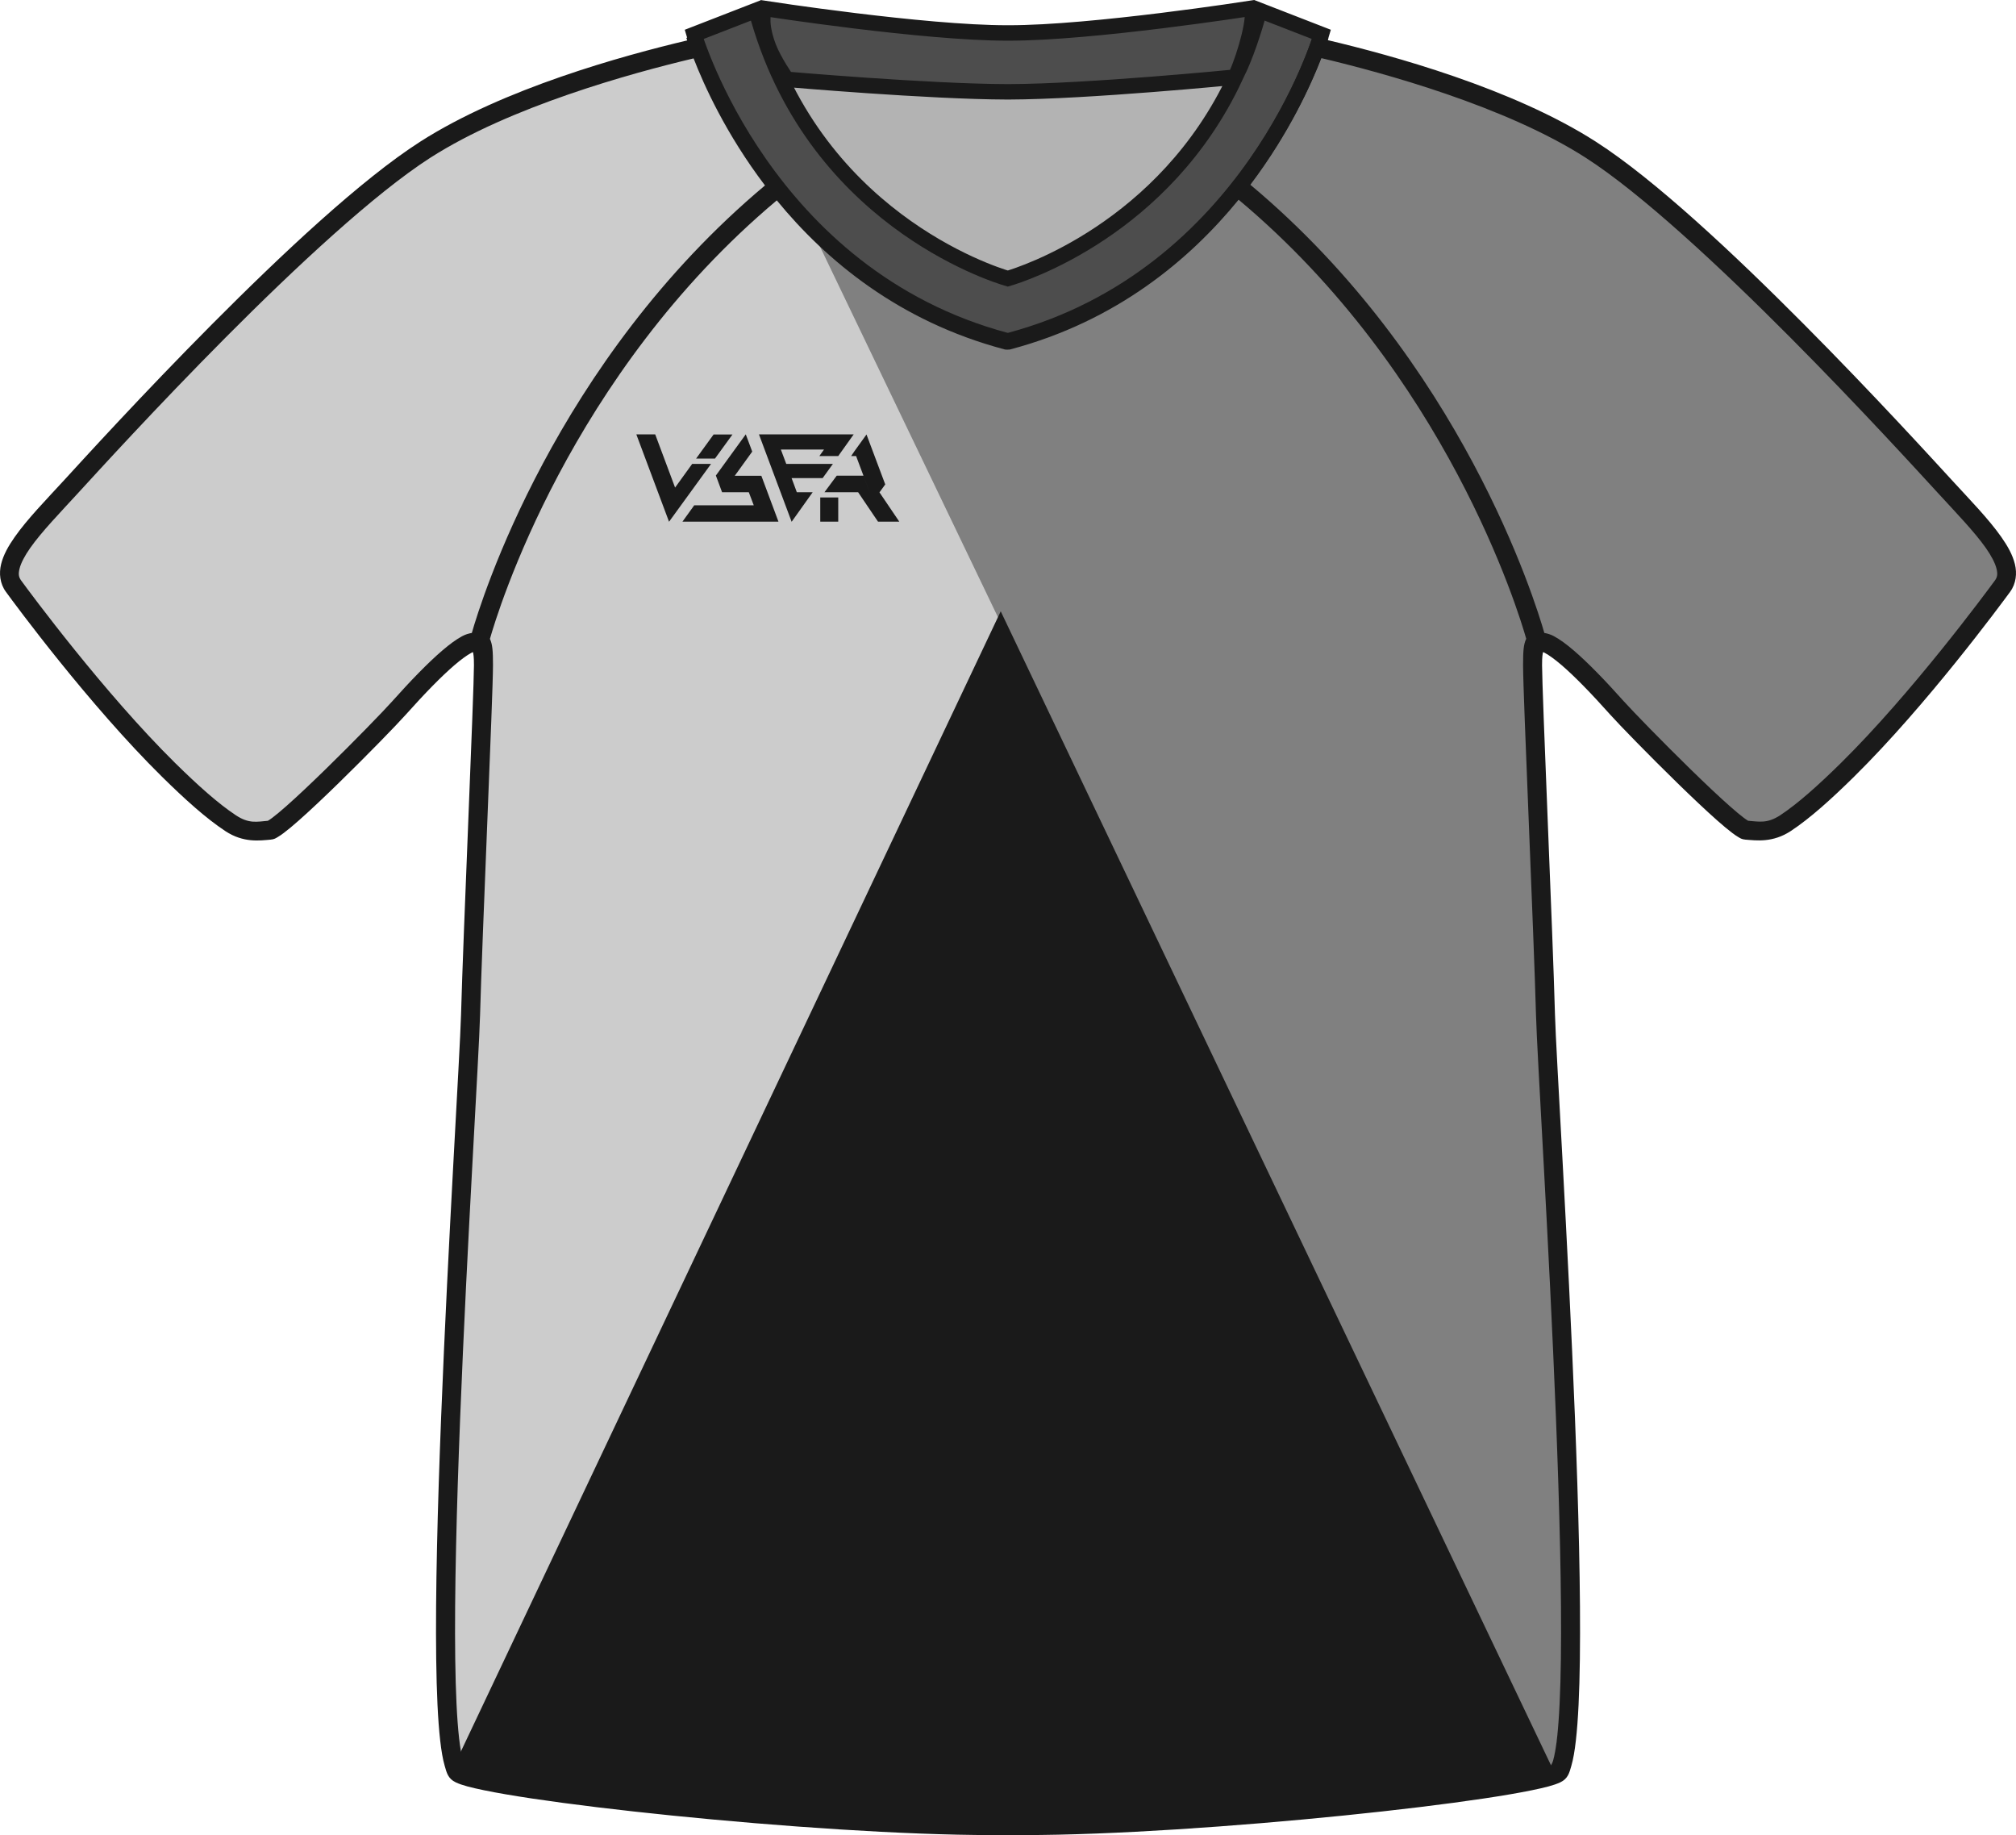 <svg width="600.09" height="546.11" version="1.1" viewBox="0 0 600.09 546.11" xml:space="preserve" xmlns="http://www.w3.org/2000/svg"><g id="design-1-cut" transform="translate(-188.96 -229.88)"><g><g stroke-width="0"><path id="D1-fixedColor" d="m421.71 253.07 68.501 4.519 66.122-5.471-15.46 27.591-33.537 26.163-18.552 6.898-34.488-18.077-22.358-22.596z" fill="#b3b3b3"/><path d="m419.59 285.36 13.791 15.137 57.183 114.03-166.17 341.75-2.825-76.98 11.892-248.31-0.951-11.892 20.931-52.327 35.202-49.948z" fill="#ccc"/><path d="m432.04 301.17 219.23 456.47 4.791-39.376-2.018-73.665-4.709-86.783-4.709-133.54-1.009-12.109-15.473-35.319-31.955-50.792-26.573-29.601-12.446-10.427-6.727 7.064-18.837 18.164-32.964 16.818-9.418 3.027-21.864-7.4-27.919-18.164z" fill="#808080"/><path d="m486.84 411.8-161.98 342.03 5.233 5.471 115.4 12.791 87.793-0.336 79.383-7.4 39.431-6.071z" fill="#1a1a1a"/><path id="D1-Fsleeve-R" d="m395.31 244.03 12.368 21.406 12.368 19.742-23.071 23.071-38.769 50.662-26.877 61.603-18.552 14.747-42.337 41.862-10.703-0.238-26.164-22.358-42.813-53.754 9.038-15.936 95.378-96.567 43.764-27.591z" fill="#ccc"/><path id="D1-Fsleeve-L" d="m581.78 244.51 30.92 8.087 45.191 18.552 49.948 39.959 77.063 83.723 2.171 7.503-63.893 73.009-14.152 2.973-64.814-61.484-21.763-52.922-45.191-62.554-19.266-15.46z" fill="#808080"/></g><path id="D1-VSER" d="m378.37 359.14 9.729 25.98v0.039l12.518-17.232h-5.617l-5.09 7.051-5.92-15.838zm32.578 0-8.898 12.256 1.848 4.977h7.957l1.473 3.885h-17.725l-3.506 4.865h28.582l-2e-3 -2e-3 -1.809-4.863h-4e-3l-3.277-8.787h-7.918l5.203-7.201zm3.922 0 9.729 26.02 6.26-8.787h-4.713l-0.943-2.564-0.623-1.658h9.256l3.055-4.223h-13.896l-1.6-4.262h12.783l0.08-0.041-1.402 1.965h5.619l4.6-6.449zm-13.498 0.039-5.203 7.164h5.619l5.203-7.164zm45.512 0-3.621 5.016-0.943 1.395h1.467l2.193 5.844 1.848 4.939h-2e-3l-1.848-4.939h-7.955l-3.658 4.939h10.029l5.92 8.748h6.334l-5.92-8.748h0.041l1.695-2.338-0.98-2.602zm-13.764 18.74v7.201h5.354v-7.201z" fill="#1a1a1a" stroke-width="4.592"/><path id="D1-collar" d="m423.12 253.48s42.206 3.67 65.728 3.727c0.058 1.4e-4 0.112-4e-3 0.17-4e-3 0.058 5e-5 0.11 4e-3 0.168 4e-3 23.493-0.057 67.372-4.367 67.479-4.377-21.135 45.287-63.494 58.719-67.719 59.949-4.789-1.395-58.559-18.44-74.924-79.826l-18.438 7.164s21.003 71.945 92.947 91.1h0.828c71.944-19.155 92.947-91.1 92.947-91.1l-18.439-7.164c-1.53 5.754-4.289 14.181-6.853 19.06 2.692-5.993 5.926-17.828 4.371-19.666 0 0-47.26 7.385-72.2 7.338-0.058-1.1e-4 -0.11 4e-3 -0.168 4e-3 -0.058-8e-5 -0.112-4e-3 -0.17-4e-3 -24.939 0.046-72.24-7.282-72.24-7.282s-1.921 3.401 1.103 11.391c1.614 4.264 5.409 9.685 5.409 9.685z" fill="#4d4d4d" stroke="#1a1a1a" stroke-width="4.592"/></g><path id="D1-frame" d="m397.67 239.85-4.412 1.293s0.215 0.635 0.254 0.764c-19.031 4.516-54.726 14.283-79.51 30.16-17.483 11.21-41.073 33.336-61.846 54.223-20.773 20.886-38.63 40.513-44.025 46.396h-2e-3c-5.373 5.859-10.981 11.584-14.783 16.992-1.901 2.704-3.382 5.333-4.055 8.08-0.672 2.745-0.361 5.795 1.404 8.215 2.3e-4 3.1e-4 2e-3 4e-3 2e-3 4e-3l2e-3 2e-3c2.784 3.828 24.779 33.652 46.488 55.057v2e-3c6.8 6.686 13.028 12.33 18.865 16.182 5.351 3.524 10.181 2.816 13.451 2.531 1.14-0.099 1.563-0.44 2.123-0.766 0.56-0.326 1.126-0.72 1.756-1.191 1.26-0.942 2.76-2.198 4.467-3.703 3.414-3.01 7.631-7.003 11.906-11.172 8.55-8.338 17.229-17.268 20.07-20.449v-2e-3c5.555-6.21 10.561-11.36 14.49-14.717 1.965-1.679 3.672-2.905 4.908-3.568 0.425-0.228 0.263-0.138 0.533-0.223 0.109 0.655 0.281 1.044 0.281 3.916 0 3.824-0.798 24.143-1.68 46.135s-1.842 45.894-2.164 57.822c-0.312 11.554-3.842 66.969-5.928 119.86-1.043 26.447-1.727 52.313-1.465 71.967 0.131 9.827 0.494 18.088 1.188 24.188 0.347 3.05 0.767 5.55 1.344 7.547 0.577 1.996 0.969 3.806 3.275 4.893v2e-3c1.918 0.906 4.6 1.564 8.426 2.356 3.828 0.792 8.682 1.622 14.35 2.471 11.335 1.698 25.916 3.467 41.801 5.076 31.77 3.217 68.718 5.791 95.221 5.791h9.201c26.503 0 63.459-2.583 95.234-5.805 15.888-1.611 30.47-3.382 41.803-5.078 5.667-0.848 10.518-1.676 14.344-2.465 3.822-0.788 6.498-1.446 8.412-2.346 2.31-1.083 2.71-2.895 3.289-4.893s1.001-4.497 1.35-7.547c0.696-6.1 1.06-14.362 1.191-24.189 0.264-19.654-0.42-45.522-1.465-71.969-2.09-52.894-5.631-108.31-5.943-119.86-0.323-11.928-1.284-35.839-2.166-57.836-0.882-21.997-1.68-42.317-1.68-46.121 0-2.865 0.173-3.264 0.283-3.918 0.273 0.085 0.118-5e-3 0.551 0.227 1.237 0.663 2.942 1.886 4.904 3.564 3.924 3.356 8.919 8.507 14.475 14.719v8e-3c2.846 3.162 11.534 12.103 20.08 20.441 4.273 4.169 8.487 8.161 11.898 11.172 1.706 1.505 3.205 2.762 4.465 3.705 0.63 0.471 1.194 0.865 1.754 1.191 0.56 0.326 0.984 0.667 2.123 0.766h0.016l0.016 2e-3c3.246 0.247 8.054 0.958 13.406-2.523l0.01-6e-3 0.01-4e-3c5.836-3.851 12.066-9.495 18.867-16.182v-2e-3c21.712-21.409 43.726-51.314 46.478-55.049v-8e-3c1.77-2.42 2.082-5.472 1.41-8.219-0.672-2.747-2.154-5.378-4.055-8.082-3.802-5.408-9.409-11.133-14.783-16.992v-4e-3c-5.408-5.877-23.28-25.507-44.053-46.393-20.772-20.886-44.353-43.011-61.814-54.221-24.877-15.971-60.912-25.757-79.865-30.25 0.031-0.101 0.225-0.676 0.225-0.676l-4.402-1.293s-20.646 70.557-91.15 89.455h-0.027c-70.504-18.898-91.141-89.455-91.141-89.455zm184.59 7.324c18.558 4.39 54.856 14.336 78.717 29.654 16.546 10.622 40.192 32.67 60.859 53.449 20.667 20.78 38.448 40.309 43.9 46.234 5.448 5.941 10.962 11.639 14.322 16.42 1.681 2.391 2.791 4.549 3.188 6.172 0.397 1.623 0.257 2.524-0.482 3.535-2.756 3.74-24.696 33.471-45.887 54.365-6.693 6.58-12.754 12.018-18 15.482-3.902 2.538-6.189 1.909-9.844 1.627 0.529 0.057 0.455 0.121 0.217-0.018-0.258-0.15-0.691-0.439-1.213-0.83-1.045-0.782-2.47-1.97-4.111-3.418-3.283-2.897-7.455-6.847-11.69-10.979-8.466-8.26-17.268-17.336-19.82-20.172l-0.01-6e-3c-5.638-6.304-10.725-11.577-15.01-15.242-2.143-1.833-4.073-3.268-5.908-4.252-0.915-0.491-1.865-0.786-2.838-0.959-2.705-9.469-24.732-80.911-87.508-133.38 11.567-15.305 18.09-29.838 21.115-37.684zm-186.84 0.086c3.056 7.904 9.626 22.489 21.248 37.809-62.594 52.461-84.566 123.74-87.262 133.17-0.98 0.17-1.935 0.461-2.856 0.955-1.832 0.983-3.763 2.419-5.908 4.252-4.291 3.666-9.39 8.94-15.033 15.248v2e-3c-2.514 2.815-11.328 11.906-19.801 20.168-4.237 4.131-8.414 8.084-11.699 10.98-1.643 1.448-3.07 2.636-4.115 3.418-0.523 0.391-0.955 0.68-1.213 0.83-0.258 0.15-0.474 0.081 0.232 0.019-3.668 0.319-5.925 0.966-9.848-1.617v-2e-3c-5.248-3.463-11.314-8.906-18.012-15.492-21.196-20.9-43.236-50.713-45.887-54.357l-2e-3 -4e-3 -2e-3 -2e-3c-0.739-1.011-0.878-1.913-0.48-3.537 0.397-1.624 1.506-3.781 3.188-6.172 3.362-4.782 8.877-10.481 14.326-16.424 5.427-5.918 23.201-25.451 43.867-46.23s44.323-42.827 60.889-53.449c23.785-15.238 59.739-25.155 78.371-29.568zm162.22 42.045c61.878 51.794 83.354 122.67 85.629 130.69-0.012 0.025-0.048 0.054-0.059 0.078-0.734 1.646-0.887 3.489-0.887 7.801 0 4.529 0.804 24.348 1.686 46.346 0.882 21.997 1.844 45.936 2.164 57.764 0.33 12.201 3.858 67.136 5.943 119.93 1.043 26.399 1.724 52.212 1.463 71.668-0.131 9.728-0.5 17.881-1.156 23.625-0.328 2.872-0.738 5.152-1.162 6.613-0.424 1.462-1.201 1.788-0.258 1.346v2e-3c-0.81 0.381-3.486 1.17-7.15 1.926-3.665 0.756-8.439 1.572-14.039 2.41-11.2 1.677-25.716 3.441-41.535 5.045-31.638 3.208-68.529 5.775-94.664 5.775h-9.201c-26.136 0-63.018-2.558-94.65-5.762-15.816-1.602-30.332-3.365-41.533-5.043-5.601-0.839-10.374-1.658-14.041-2.416-3.667-0.758-6.345-1.548-7.16-1.934v-2e-3c0.948 0.446 0.171 0.117-0.252-1.346-0.423-1.462-0.832-3.743-1.158-6.615-0.653-5.745-1.023-13.895-1.152-23.623-0.259-19.456 0.42-45.271 1.461-71.67 2.081-52.798 5.601-107.73 5.93-119.93 0.319-11.828 1.283-35.755 2.164-57.748 0.881-21.993 1.684-41.815 1.684-46.361 0-4.33-0.147-6.165-0.887-7.818-0.01-0.012-0.024-0.025-0.029-0.037 2.24-7.902 23.649-78.687 85.396-130.51 14.724 17.974 36.468 36.008 67.644 44.309 0 0 0.189 0.067 0.287 0.08 0.471 0.065 1.426 0 1.426 0l0.297-0.08c31.294-8.332 53.086-26.471 67.81-44.512z" color="#000000" fill="#1a1a1a" stroke-width="4.592" style="-inkscape-stroke:none"/></g></svg>
